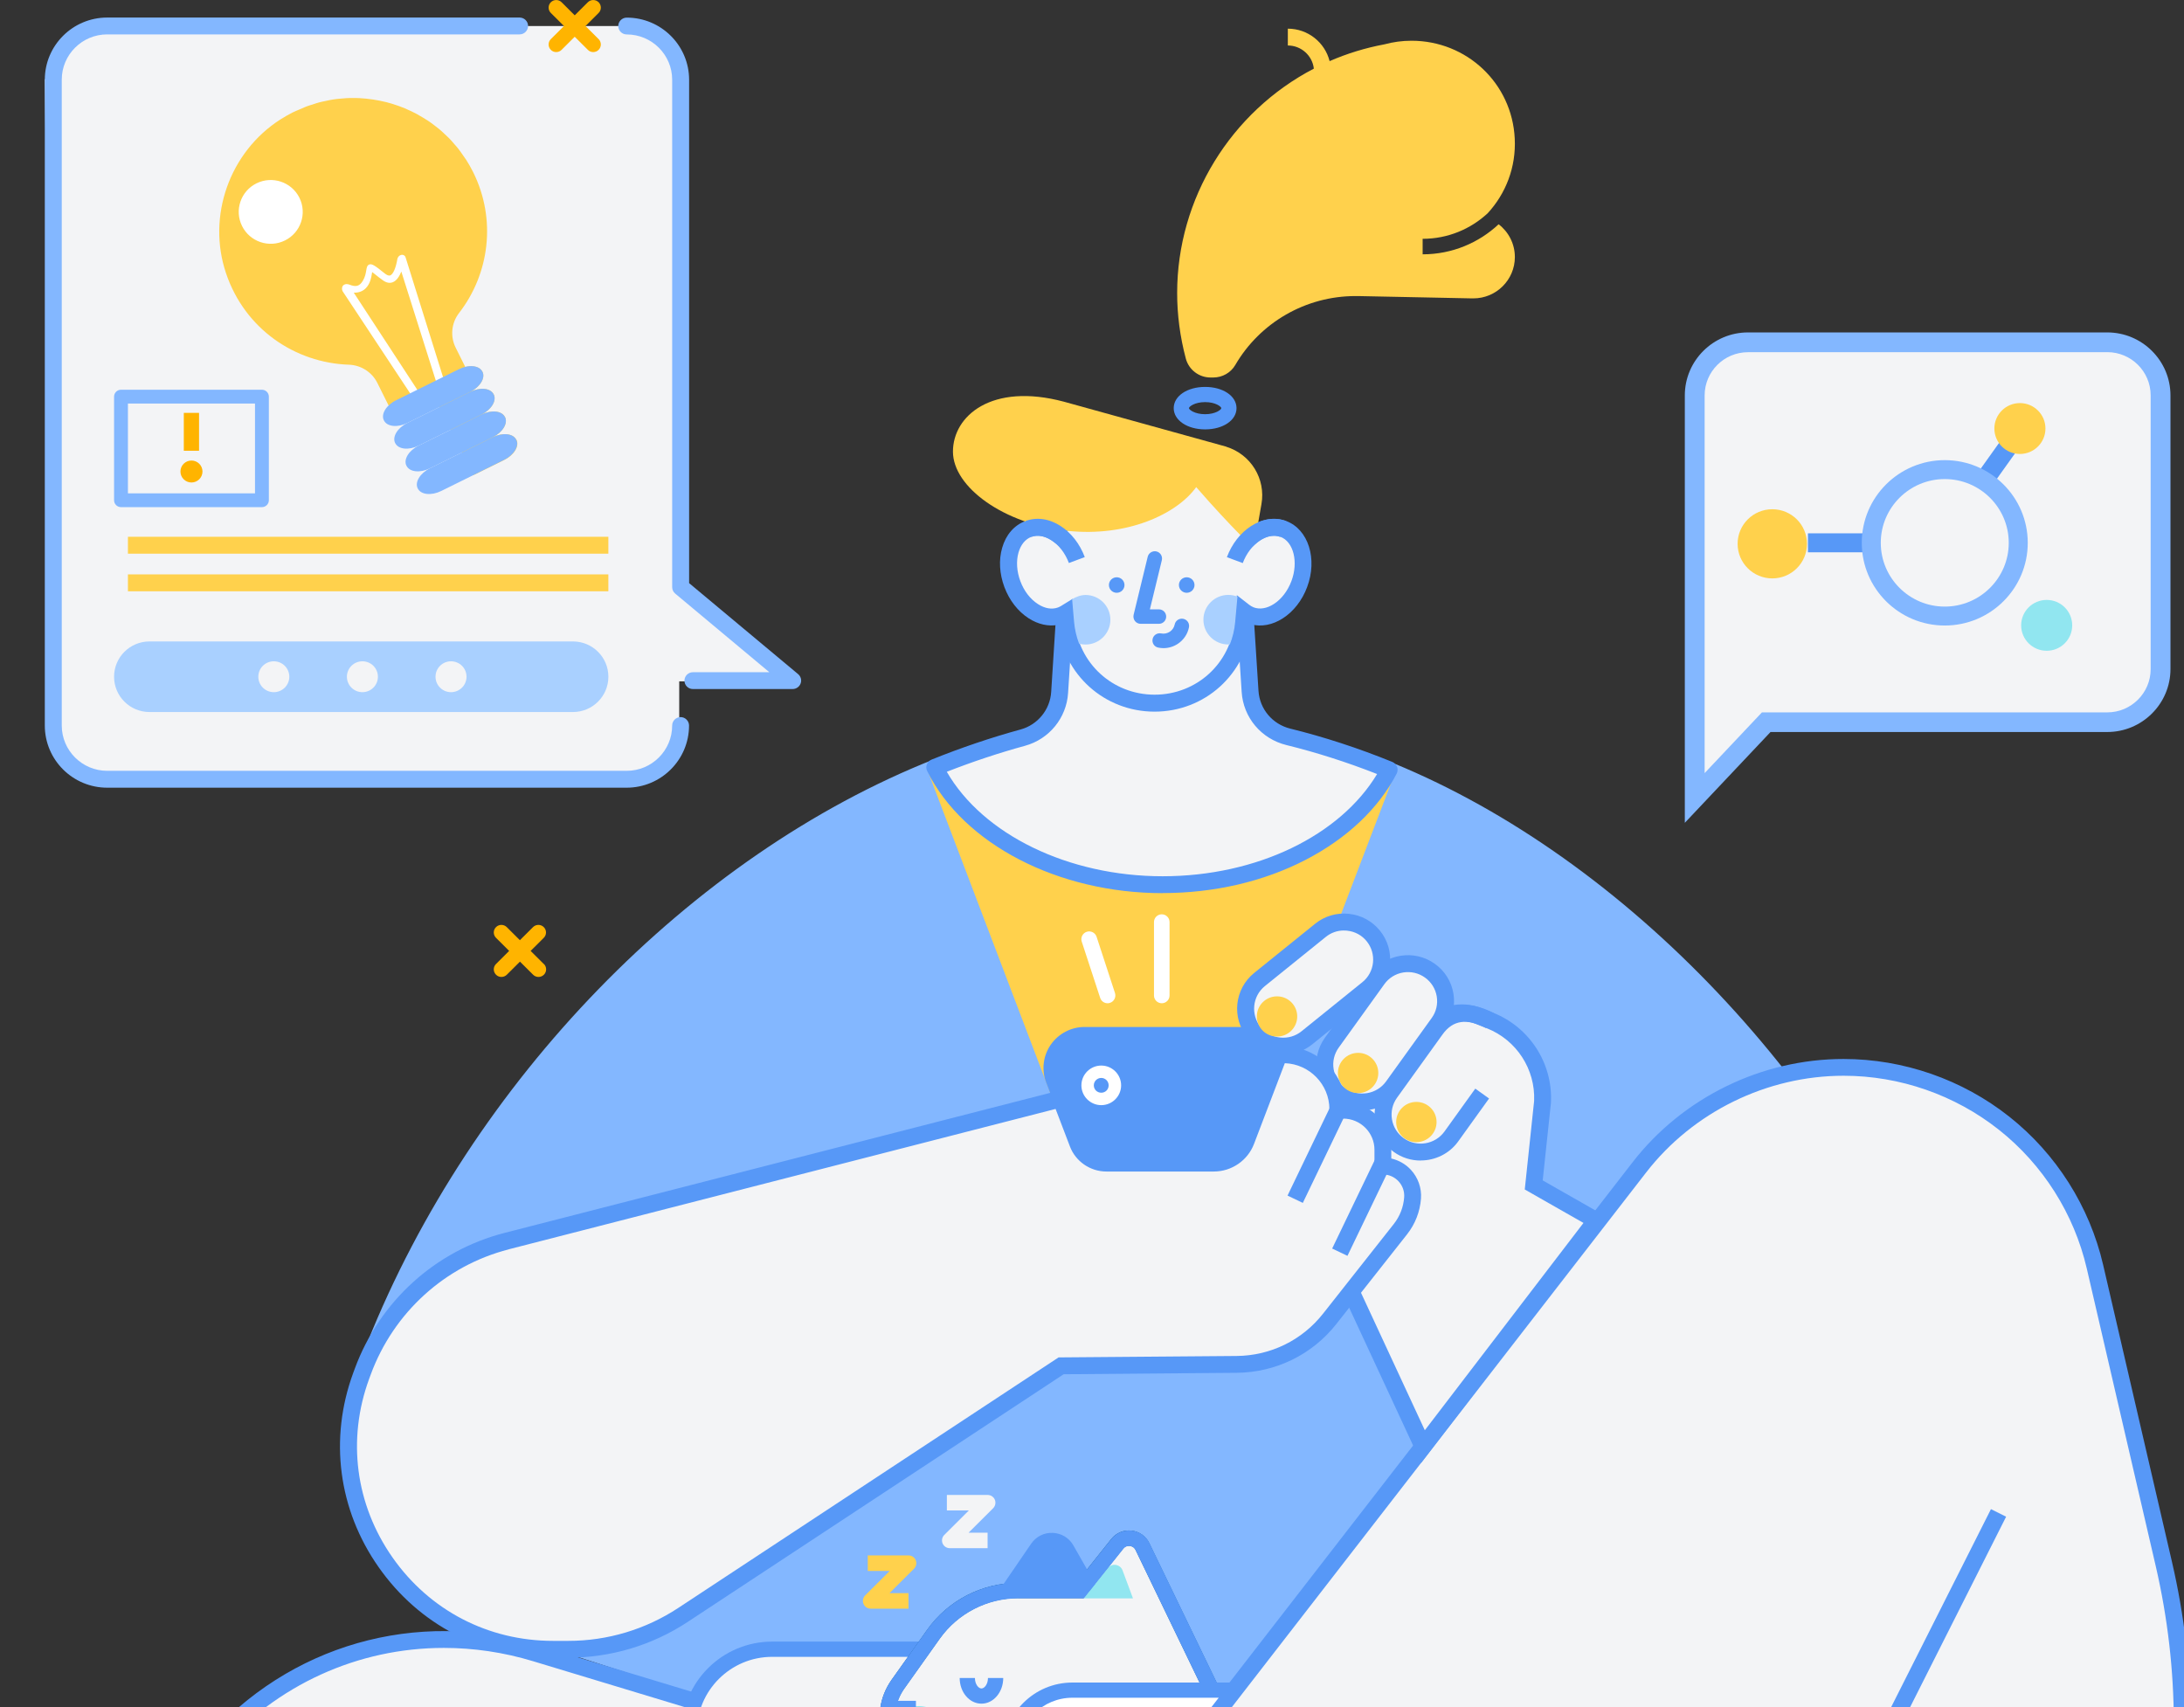 <svg width="87" height="68" viewBox="0 0 87 68" fill="none" xmlns="http://www.w3.org/2000/svg">
<rect x="0" y="0" width="87" height="68" fill="#333333" stroke="none"/>
<g clip-path="url(#clip0_3496_25735)">
<path d="M67.646 31.554V17.359C67.646 17.359 67.769 14.745 67.793 14.672C67.817 14.599 69.055 13.811 69.055 13.811L82.881 13.688C82.881 13.688 85.801 14.303 85.825 14.426C85.849 14.549 86.195 15.56 86.222 15.633C86.248 15.706 86.198 26.23 86.098 26.503C85.998 26.775 85.531 28.229 85.531 28.229C85.531 28.229 84.987 28.844 84.763 28.82C84.54 28.797 80.658 28.747 80.658 28.747L71.63 28.551L69.948 28.97L67.649 31.557L67.646 31.554Z" fill="#F3F4F6"/>
<path d="M27.057 29.014V2.619L26.413 1.535L25.151 1.037H4.053L2.47 1.757L1.787 3.179L2.074 28.365L2.444 30.237L3.432 30.865C3.432 30.865 4.644 31.161 4.744 31.161C4.844 31.161 22.058 30.965 22.628 31.015C23.199 31.064 25.719 30.965 25.869 30.915C26.019 30.865 27.057 29.781 27.057 29.781V29.017V29.014Z" fill="#F3F4F6"/>
<path d="M26.684 27.142H31.556L26.537 22.994L26.684 27.142Z" fill="#F3F4F6"/>
<path d="M22.823 25.552H5.956C5.176 25.552 4.544 26.181 4.544 26.958C4.544 27.735 5.176 28.364 5.956 28.364H22.823C23.603 28.364 24.235 27.735 24.235 26.958C24.235 26.181 23.603 25.552 22.823 25.552Z" fill="#A9D0FF"/>
<path d="M74.65 21.245H72.019V22.001H74.65V21.245Z" fill="#5798F7"/>
<path d="M79.695 17.558L78.638 19.039L79.257 19.478L80.314 17.997L79.695 17.558Z" fill="#5798F7"/>
<path d="M77.47 24.918C75.646 24.918 74.164 23.442 74.164 21.624C74.164 19.807 75.646 18.33 77.47 18.33C79.294 18.33 80.776 19.807 80.776 21.624C80.776 23.442 79.294 24.918 77.47 24.918ZM77.47 19.084C76.064 19.084 74.921 20.223 74.921 21.624C74.921 23.025 76.064 24.164 77.47 24.164C78.876 24.164 80.019 23.025 80.019 21.624C80.019 20.223 78.876 19.084 77.47 19.084Z" fill="#83B7FF"/>
<path d="M70.6 23.041C71.364 23.041 71.982 22.424 71.982 21.663C71.982 20.903 71.364 20.286 70.6 20.286C69.837 20.286 69.218 20.903 69.218 21.663C69.218 22.424 69.837 23.041 70.6 23.041Z" fill="#FFD14C"/>
<path d="M80.463 18.084C81.025 18.084 81.481 17.63 81.481 17.07C81.481 16.511 81.025 16.057 80.463 16.057C79.902 16.057 79.446 16.511 79.446 17.07C79.446 17.63 79.902 18.084 80.463 18.084Z" fill="#FFD14C"/>
<path d="M81.53 25.924C82.092 25.924 82.547 25.471 82.547 24.911C82.547 24.351 82.092 23.898 81.53 23.898C80.969 23.898 80.513 24.351 80.513 24.911C80.513 25.471 80.969 25.924 81.53 25.924Z" fill="#91E6F0"/>
<path d="M21.667 38.401C21.785 38.519 21.785 38.71 21.667 38.828C21.606 38.888 21.53 38.917 21.451 38.917C21.372 38.917 21.296 38.888 21.236 38.828L20.713 38.307L20.19 38.828C20.129 38.888 20.053 38.917 19.974 38.917C19.895 38.917 19.819 38.888 19.759 38.828C19.64 38.71 19.64 38.519 19.759 38.401L20.282 37.88L19.759 37.359C19.64 37.241 19.64 37.05 19.759 36.932C19.877 36.814 20.069 36.814 20.187 36.932L20.71 37.453L21.233 36.932C21.351 36.814 21.543 36.814 21.661 36.932C21.78 37.05 21.78 37.241 21.661 37.359L21.138 37.88L21.661 38.401H21.667Z" fill="#FFB400"/>
<path d="M24.234 21.383H5.096V22.056H24.234V21.383Z" fill="#FFD14C"/>
<path d="M24.234 22.881H5.096V23.554H24.234V22.881Z" fill="#FFD14C"/>
<path d="M10.907 27.573C11.248 27.573 11.525 27.298 11.525 26.958C11.525 26.618 11.248 26.343 10.907 26.343C10.566 26.343 10.29 26.618 10.29 26.958C10.29 27.298 10.566 27.573 10.907 27.573Z" fill="#F3F4F6"/>
<path d="M14.437 27.573C14.778 27.573 15.054 27.298 15.054 26.958C15.054 26.618 14.778 26.343 14.437 26.343C14.096 26.343 13.819 26.618 13.819 26.958C13.819 27.298 14.096 27.573 14.437 27.573Z" fill="#F3F4F6"/>
<path d="M17.966 27.573C18.308 27.573 18.584 27.298 18.584 26.958C18.584 26.618 18.308 26.343 17.966 26.343C17.625 26.343 17.349 26.618 17.349 26.958C17.349 27.298 17.625 27.573 17.966 27.573Z" fill="#F3F4F6"/>
<path d="M10.434 20.202H4.82C4.668 20.202 4.544 20.079 4.544 19.927V15.8C4.544 15.649 4.668 15.525 4.82 15.525H10.434C10.586 15.525 10.71 15.649 10.71 15.8V19.927C10.71 20.079 10.586 20.202 10.434 20.202ZM5.096 19.652H10.158V16.075H5.096V19.652Z" fill="#83B7FF"/>
<path d="M7.627 19.22C7.869 19.22 8.066 19.024 8.066 18.783C8.066 18.541 7.869 18.346 7.627 18.346C7.385 18.346 7.188 18.541 7.188 18.783C7.188 19.024 7.385 19.22 7.627 19.22Z" fill="#FFB400"/>
<path d="M7.929 16.447H7.322V17.956H7.929V16.447Z" fill="#FFB400"/>
<path d="M31.577 27.448H27.601C27.414 27.448 27.265 27.296 27.265 27.113C27.265 26.93 27.417 26.778 27.601 26.778H30.647L26.897 23.646C26.82 23.583 26.776 23.489 26.776 23.389V3.176C26.776 2.181 25.964 1.372 24.965 1.372C24.778 1.372 24.628 1.22 24.628 1.037C24.628 0.854 24.781 0.702 24.965 0.702C26.337 0.702 27.451 1.812 27.451 3.179V23.229L31.793 26.854C31.901 26.945 31.943 27.094 31.893 27.225C31.845 27.359 31.717 27.448 31.575 27.448H31.577Z" fill="#83B7FF"/>
<path d="M24.968 31.378H4.271C2.899 31.378 1.785 30.268 1.785 28.901V3.176C1.785 1.81 2.899 0.699 4.271 0.699H20.699C20.886 0.699 21.036 0.851 21.036 1.034C21.036 1.218 20.883 1.37 20.699 1.37H4.271C3.272 1.37 2.46 2.179 2.46 3.174V28.901C2.46 29.896 3.272 30.706 4.271 30.706H24.965C25.964 30.706 26.776 29.896 26.776 28.901C26.776 28.715 26.928 28.566 27.112 28.566C27.296 28.566 27.448 28.718 27.448 28.901C27.448 30.268 26.334 31.378 24.962 31.378H24.968Z" fill="#83B7FF"/>
<path d="M23.846 1.558C23.964 1.676 23.964 1.867 23.846 1.985C23.788 2.045 23.709 2.074 23.63 2.074C23.551 2.074 23.475 2.045 23.417 1.985L22.894 1.464L22.371 1.985C22.313 2.045 22.234 2.074 22.156 2.074C22.077 2.074 22 2.045 21.943 1.985C21.824 1.867 21.824 1.676 21.943 1.558L22.466 1.037L21.943 0.516C21.824 0.398 21.824 0.207 21.943 0.089C22.061 -0.028 22.253 -0.028 22.371 0.089L22.894 0.61L23.417 0.089C23.535 -0.028 23.727 -0.028 23.846 0.089C23.964 0.207 23.964 0.398 23.846 0.516L23.323 1.037L23.846 1.558Z" fill="#FFB400"/>
<path d="M69.021 65.994L49.165 74.47L22.989 65.994C16.663 65.994 12.292 59.345 14.631 53.487C18.784 43.094 27.491 34.086 37.238 30.234C38.592 32.963 42.145 35.241 46.313 35.241C50.482 35.241 54.127 33.081 55.514 30.405C64.816 34.225 73.354 43.267 77.389 53.506C79.696 59.366 75.357 63.671 69.023 65.991L69.021 65.994Z" fill="#83B7FF"/>
<path d="M55.457 31.08L49.515 46.645H43.018L36.947 30.68L37.501 30.407C38.907 32.657 42.384 34.935 46.311 34.935C50.237 34.935 53.415 33.319 54.897 30.816L55.454 31.083L55.457 31.08Z" fill="#FFD14C"/>
<path d="M86.198 62.301L83.451 50.452C82.374 45.806 78.224 42.518 73.438 42.518C70.253 42.518 67.249 43.989 65.304 46.5L44.805 72.959L21.335 65.857C11.135 62.77 2.068 73.152 6.547 82.791L6.757 83.242C10.581 91.469 18.741 96.665 27.722 96.665H58.768C76.873 96.665 90.272 79.879 86.198 62.304V62.301Z" fill="#F3F4F6"/>
<path d="M58.768 97H27.722C23.246 97 18.889 95.728 15.123 93.321C11.349 90.909 8.35 87.471 6.45 83.384L6.239 82.933C4.111 78.351 4.854 73.14 8.179 69.332C11.506 65.525 16.584 64.069 21.43 65.538L44.676 72.574L65.034 46.299C67.028 43.725 70.169 42.185 73.436 42.185C75.825 42.185 78.172 43.002 80.043 44.485C81.914 45.967 83.239 48.062 83.778 50.382L86.524 62.231C88.49 70.71 86.498 79.479 81.063 86.288C75.625 93.099 67.499 97.003 58.766 97.003L58.768 97ZM17.68 65.645C14.282 65.645 11.028 67.094 8.692 69.77C5.543 73.375 4.839 78.309 6.854 82.648L7.065 83.098C8.912 87.071 11.824 90.409 15.491 92.753C19.146 95.091 23.378 96.327 27.725 96.327H58.771C67.297 96.327 75.231 92.515 80.54 85.866C85.849 79.218 87.791 70.657 85.872 62.377L83.126 50.528C82.621 48.355 81.381 46.394 79.628 45.006C77.877 43.618 75.68 42.853 73.441 42.853C70.385 42.853 67.444 44.294 65.575 46.705L44.931 73.347L21.241 66.177C20.058 65.818 18.863 65.645 17.682 65.645H17.68Z" fill="#5798F7"/>
<path d="M79.31 60.117L63.275 91.924L63.879 92.226L79.914 60.419L79.31 60.117Z" fill="#5798F7"/>
<path d="M36.757 65.7H30.757C28.933 65.7 27.454 67.174 27.454 68.992C27.454 69.955 28.182 70.762 29.141 70.867L29.858 70.945C30.978 71.066 31.956 70.194 31.956 69.07L36.975 70.589L36.757 65.7Z" fill="#F3F4F6"/>
<path d="M30.063 71.257C29.985 71.257 29.906 71.251 29.827 71.243L29.109 71.165C27.992 71.044 27.151 70.11 27.151 68.989C27.151 67.007 28.77 65.394 30.76 65.394H37.049L37.299 70.997L32.224 69.46C32.137 69.932 31.895 70.366 31.53 70.691C31.125 71.052 30.602 71.251 30.063 71.251V71.257ZM30.76 66.001C29.104 66.001 27.759 67.342 27.759 68.992C27.759 69.801 28.368 70.479 29.175 70.565L29.892 70.644C30.339 70.691 30.791 70.547 31.125 70.248C31.462 69.947 31.653 69.518 31.653 69.07V68.662L36.655 70.175L36.468 66.001H30.757H30.76Z" fill="#5798F7"/>
<path d="M48.616 68.038L45.512 61.61C45.32 61.215 44.781 61.154 44.508 61.497L43.023 63.359H40.558C39.215 63.359 37.958 64.009 37.183 65.098L35.769 67.088C34.868 68.358 35.477 70.136 36.973 70.589L44.802 72.959L48.616 68.038Z" fill="#F3F4F6"/>
<path d="M44.915 73.307L36.886 70.877C36.079 70.633 35.459 70.037 35.186 69.243C34.912 68.447 35.036 67.599 35.522 66.912L36.936 64.922C37.767 63.752 39.12 63.055 40.558 63.055H42.876L44.269 61.306C44.463 61.063 44.763 60.937 45.073 60.974C45.383 61.008 45.648 61.196 45.782 61.476L48.968 68.073L44.913 73.304L44.915 73.307ZM40.56 63.66C39.32 63.66 38.15 64.263 37.433 65.273L36.019 67.263C35.646 67.79 35.551 68.439 35.761 69.049C35.972 69.659 36.445 70.115 37.062 70.301L44.689 72.611L48.258 68.002L45.236 61.741C45.173 61.61 45.052 61.584 45.005 61.578C44.957 61.573 44.834 61.573 44.742 61.686L43.165 63.663H40.555L40.56 63.66Z" fill="#004C85"/>
<path d="M40.169 63.359L41.33 61.662C41.617 61.243 42.245 61.27 42.495 61.709L43.435 63.359" fill="#5798F7"/>
<path d="M40.418 63.529L39.916 63.189L41.078 61.492C41.273 61.209 41.593 61.047 41.937 61.063C42.282 61.076 42.589 61.264 42.757 61.56L43.698 63.21L43.17 63.508L42.229 61.859C42.163 61.741 42.045 61.67 41.911 61.665C41.777 61.66 41.654 61.72 41.577 61.832L40.416 63.529H40.418Z" fill="#5798F7"/>
<path d="M39.094 67.866C38.615 67.866 38.229 67.408 38.229 66.845H38.836C38.836 67.083 38.973 67.261 39.096 67.261C39.22 67.261 39.356 67.083 39.356 66.845H39.964C39.964 67.408 39.575 67.866 39.099 67.866H39.094Z" fill="#5798F7"/>
<path d="M36.597 70.393C37.27 70.393 37.816 69.849 37.816 69.178C37.816 68.507 37.27 67.963 36.597 67.963C35.923 67.963 35.377 68.507 35.377 69.178C35.377 69.849 35.923 70.393 36.597 70.393Z" fill="#91E6F0"/>
<path d="M43.16 63.673L44.129 62.464C44.295 62.257 44.626 62.309 44.718 62.558L45.133 63.673H43.16Z" fill="#91E6F0"/>
<path d="M36.486 67.753H35.377V68.358H36.486V67.753Z" fill="#5798F7"/>
<path d="M44.918 73.318L36.884 70.888C36.074 70.642 35.454 70.045 35.181 69.249C34.907 68.453 35.031 67.599 35.517 66.913L36.931 64.923C37.764 63.752 39.12 63.053 40.56 63.053H42.876L44.269 61.306C44.463 61.063 44.766 60.937 45.078 60.971C45.391 61.005 45.657 61.194 45.793 61.477L48.981 68.081L44.921 73.32L44.918 73.318ZM40.56 63.671C39.323 63.671 38.156 64.273 37.438 65.281L36.024 67.272C35.654 67.795 35.559 68.442 35.767 69.05C35.974 69.657 36.447 70.11 37.065 70.299L44.689 72.606L48.253 68.005L45.233 61.746C45.173 61.618 45.055 61.592 45.01 61.587C44.963 61.581 44.844 61.581 44.755 61.691L43.175 63.671H40.56Z" fill="#5798F7"/>
<path d="M44.805 72.959L49.167 67.329H42.721C41.367 67.329 40.269 68.424 40.269 69.772C40.269 70.849 40.975 71.799 42.008 72.111L44.807 72.956L44.805 72.959Z" fill="white"/>
<path d="M44.915 73.307L41.916 72.399C40.747 72.045 39.961 70.99 39.961 69.772C39.961 68.259 41.196 67.025 42.718 67.025H49.782L44.915 73.305V73.307ZM42.718 67.63C41.533 67.63 40.568 68.591 40.568 69.772C40.568 70.723 41.18 71.545 42.092 71.823L44.692 72.608L48.547 67.63H42.718Z" fill="#5798F7"/>
<path d="M36.19 64.082H34.684C34.557 64.082 34.444 64.006 34.397 63.891C34.35 63.776 34.376 63.642 34.465 63.553L35.443 62.579H34.568V61.961H36.192C36.318 61.961 36.431 62.037 36.479 62.152C36.526 62.267 36.5 62.401 36.41 62.49L35.433 63.464H36.19V64.082Z" fill="#FFD14C"/>
<path d="M39.341 61.673H37.835C37.709 61.673 37.596 61.597 37.548 61.482C37.501 61.366 37.527 61.233 37.617 61.144L38.594 60.17H37.719V59.552H39.343C39.47 59.552 39.583 59.628 39.63 59.743C39.677 59.858 39.651 59.992 39.562 60.081L38.584 61.055H39.341V61.673Z" fill="#F3F4F6"/>
<path d="M58.886 40.47L59.357 40.656C60.671 41.18 61.509 42.473 61.446 43.882L61.097 47.203L63.58 48.617L56.687 57.624L53.026 49.732C52.158 47.865 52.511 45.663 53.914 44.152L56.934 40.907C57.433 40.371 58.211 40.195 58.892 40.468L58.886 40.47Z" fill="#F3F4F6"/>
<path d="M56.613 58.274L52.715 49.876C51.788 47.878 52.158 45.542 53.662 43.927L56.681 40.682C57.27 40.048 58.208 39.839 59.013 40.158L59.483 40.344C60.928 40.92 61.853 42.348 61.783 43.9V43.921L61.454 47.022L64.08 48.517L56.613 58.274ZM58.235 40.682C57.84 40.682 57.454 40.842 57.178 41.138L54.158 44.382C52.842 45.796 52.518 47.841 53.331 49.591L56.758 56.975L63.078 48.716L60.739 47.383L61.112 43.856C61.165 42.594 60.413 41.434 59.236 40.965L58.766 40.779C58.595 40.711 58.416 40.677 58.237 40.677L58.235 40.682Z" fill="#5798F7"/>
<path d="M56.589 46.231C56.219 46.231 55.846 46.121 55.522 45.888C55.123 45.603 54.86 45.181 54.781 44.699C54.702 44.217 54.815 43.733 55.102 43.335L56.918 40.811C57.528 39.965 58.45 39.805 59.514 40.36L59.202 40.957C58.432 40.554 57.88 40.633 57.467 41.203L55.651 43.728C55.47 43.979 55.399 44.285 55.449 44.589C55.499 44.893 55.667 45.163 55.919 45.341C56.44 45.713 57.167 45.592 57.541 45.074L58.768 43.366L59.317 43.759L58.09 45.466C57.733 45.964 57.167 46.228 56.595 46.228L56.589 46.231Z" fill="#5798F7"/>
<path d="M56.421 45.498C56.866 45.498 57.226 45.139 57.226 44.697C57.226 44.254 56.866 43.895 56.421 43.895C55.977 43.895 55.617 44.254 55.617 44.697C55.617 45.139 55.977 45.498 56.421 45.498Z" fill="#FFD14C"/>
<path d="M54.704 37.284L54.703 37.282C54.182 36.641 53.238 36.543 52.596 37.062L50.172 39.019C49.53 39.538 49.431 40.478 49.952 41.119L49.954 41.121C50.475 41.761 51.418 41.859 52.061 41.34L54.484 39.383C55.127 38.864 55.225 37.924 54.704 37.284Z" fill="#F3F4F6"/>
<path d="M51.12 42.01C51.055 42.01 50.992 42.007 50.926 41.999C50.437 41.949 49.998 41.711 49.691 41.331C49.052 40.548 49.173 39.394 49.961 38.757L52.385 36.801C52.766 36.492 53.244 36.351 53.733 36.403C54.221 36.453 54.66 36.691 54.968 37.071C55.607 37.854 55.486 39.009 54.697 39.645L52.274 41.601C51.943 41.868 51.541 42.01 51.12 42.01ZM53.538 37.066C53.273 37.066 53.018 37.155 52.81 37.325L50.387 39.281C49.89 39.682 49.814 40.412 50.216 40.91C50.411 41.151 50.689 41.3 50.997 41.331C51.304 41.363 51.609 41.274 51.848 41.08L54.272 39.124C54.768 38.723 54.844 37.993 54.442 37.495C54.248 37.254 53.969 37.105 53.662 37.074C53.62 37.068 53.58 37.068 53.538 37.068V37.066Z" fill="#5798F7"/>
<path d="M50.871 41.292C51.315 41.292 51.675 40.933 51.675 40.491C51.675 40.048 51.315 39.69 50.871 39.69C50.426 39.69 50.066 40.048 50.066 40.491C50.066 40.933 50.426 41.292 50.871 41.292Z" fill="#FFD14C"/>
<path d="M56.959 38.666L56.957 38.665C56.285 38.184 55.349 38.338 54.867 39.008L53.049 41.533C52.566 42.203 52.721 43.136 53.393 43.616L53.395 43.618C54.067 44.098 55.003 43.945 55.485 43.275L57.304 40.749C57.786 40.079 57.632 39.147 56.959 38.666Z" fill="#F3F4F6"/>
<path d="M54.269 44.233C53.898 44.233 53.525 44.123 53.202 43.89C52.379 43.301 52.19 42.157 52.779 41.337L54.595 38.813C54.881 38.415 55.304 38.153 55.788 38.074C56.271 37.996 56.758 38.108 57.157 38.394C57.556 38.679 57.819 39.101 57.898 39.583C57.977 40.064 57.864 40.549 57.578 40.947L55.761 43.471C55.404 43.969 54.839 44.233 54.266 44.233H54.269ZM53.593 43.345C54.114 43.717 54.842 43.597 55.215 43.078L57.031 40.554C57.212 40.303 57.283 39.996 57.233 39.693C57.183 39.389 57.015 39.119 56.763 38.941C56.511 38.76 56.203 38.69 55.898 38.739C55.593 38.789 55.323 38.957 55.144 39.208L53.328 41.732C53.147 41.984 53.075 42.29 53.126 42.594C53.175 42.898 53.344 43.167 53.596 43.345H53.593Z" fill="#5798F7"/>
<path d="M54.101 43.544C54.545 43.544 54.905 43.185 54.905 42.743C54.905 42.3 54.545 41.941 54.101 41.941C53.656 41.941 53.296 42.3 53.296 42.743C53.296 43.185 53.656 43.544 54.101 43.544Z" fill="#FFD14C"/>
<path d="M50.857 43.126L49.514 46.645H43.018L41.675 43.126C41.483 42.623 41.551 42.06 41.856 41.617C42.163 41.175 42.668 40.91 43.207 40.91H49.322C49.861 40.91 50.366 41.175 50.673 41.617C50.981 42.06 51.049 42.623 50.857 43.126Z" fill="#5798F7"/>
<path d="M43.869 44.024C43.433 44.024 43.078 43.67 43.078 43.236C43.078 42.801 43.433 42.447 43.869 42.447C44.305 42.447 44.66 42.801 44.66 43.236C44.66 43.67 44.305 44.024 43.869 44.024ZM43.869 42.94C43.706 42.94 43.572 43.071 43.572 43.236C43.572 43.4 43.704 43.529 43.869 43.529C44.035 43.529 44.163 43.398 44.163 43.236C44.163 43.073 44.032 42.94 43.869 42.94Z" fill="white"/>
<path d="M46.279 39.965C46.108 39.965 45.969 39.826 45.969 39.656V36.731C45.969 36.561 46.108 36.422 46.279 36.422C46.45 36.422 46.589 36.561 46.589 36.731V39.656C46.589 39.826 46.45 39.965 46.279 39.965Z" fill="white"/>
<path d="M44.119 39.965C43.987 39.965 43.867 39.881 43.825 39.75L43.091 37.509C43.039 37.346 43.128 37.171 43.291 37.118C43.454 37.066 43.63 37.155 43.683 37.317L44.416 39.559C44.468 39.721 44.379 39.897 44.216 39.949C44.184 39.96 44.153 39.965 44.119 39.965Z" fill="white"/>
<path d="M20.182 49.444C27.612 47.538 42.256 43.778 42.256 43.778L42.934 45.556C43.112 46.024 43.564 46.336 44.069 46.336H48.353C48.923 46.336 49.433 45.985 49.635 45.456L50.947 42.02H51.112C52.316 42.02 53.294 42.995 53.294 44.194V44.228H53.504C54.377 44.228 55.086 44.935 55.086 45.804V46.454C55.777 46.454 56.321 47.04 56.269 47.726C56.235 48.179 56.066 48.611 55.785 48.968L52.968 52.539C52.072 53.673 50.708 54.341 49.26 54.354L42.269 54.412L27.207 64.333C25.851 65.226 24.261 65.703 22.637 65.703H22.027C16.374 65.703 12.442 60.099 14.387 54.81L14.447 54.645C15.401 52.052 17.538 50.122 20.177 49.447L20.182 49.444Z" fill="#F3F4F6"/>
<path d="M22.639 66.038H22.029C19.222 66.038 16.691 64.723 15.083 62.429C13.475 60.138 13.107 57.315 14.071 54.689L14.132 54.524C15.117 51.842 17.346 49.821 20.095 49.114L42.46 43.374L43.246 45.432C43.375 45.77 43.703 45.995 44.066 45.995H48.35C48.776 45.995 49.165 45.728 49.315 45.333L50.71 41.68H51.109C52.397 41.68 53.462 42.646 53.611 43.89C54.621 43.947 55.422 44.78 55.422 45.799V46.15C55.719 46.218 55.993 46.372 56.203 46.6C56.489 46.909 56.636 47.328 56.605 47.747C56.566 48.268 56.374 48.76 56.05 49.171L53.233 52.743C52.269 53.966 50.82 54.673 49.262 54.686L42.371 54.744L27.393 64.611C25.977 65.543 24.331 66.035 22.636 66.035L22.639 66.038ZM20.266 49.769C17.732 50.418 15.677 52.285 14.768 54.757L14.707 54.922C13.819 57.339 14.158 59.934 15.637 62.044C17.117 64.155 19.448 65.365 22.029 65.365H22.639C24.203 65.365 25.719 64.909 27.023 64.05L42.169 54.073L49.259 54.016C50.613 54.005 51.869 53.39 52.705 52.329L55.522 48.758C55.764 48.451 55.906 48.085 55.935 47.697C55.953 47.459 55.872 47.231 55.711 47.058C55.548 46.883 55.328 46.786 55.089 46.786H54.752V45.801C54.752 45.118 54.195 44.56 53.506 44.56H52.957V44.188C52.957 43.199 52.166 42.387 51.181 42.353L49.953 45.571C49.703 46.228 49.062 46.668 48.355 46.668H44.071C43.43 46.668 42.847 46.267 42.621 45.67L42.05 44.175L20.268 49.766L20.266 49.769Z" fill="#5798F7"/>
<path d="M52.994 44.083L51.289 47.627L51.898 47.918L53.603 44.373L52.994 44.083Z" fill="#5798F7"/>
<path d="M54.772 46.192L53.067 49.736L53.676 50.027L55.381 46.483L54.772 46.192Z" fill="#5798F7"/>
<path d="M55.336 30.664C53.948 33.34 50.432 35.241 46.311 35.241C42.19 35.241 38.589 33.295 37.238 30.567C38.4 30.098 39.569 29.7 40.744 29.381C41.567 29.155 42.156 28.433 42.211 27.584L42.447 23.879H49.562L49.796 27.54C49.851 28.409 50.468 29.142 51.317 29.352C52.663 29.682 54.006 30.124 55.336 30.664Z" fill="#F3F4F6"/>
<path d="M46.313 35.579C42.148 35.579 38.379 33.626 36.936 30.719C36.894 30.635 36.889 30.538 36.923 30.449C36.957 30.36 37.025 30.292 37.112 30.258C38.287 29.784 39.48 29.381 40.655 29.059C41.338 28.873 41.83 28.27 41.874 27.564L42.111 23.858C42.121 23.68 42.269 23.544 42.447 23.544H49.562C49.74 23.544 49.888 23.683 49.898 23.858L50.132 27.519C50.179 28.244 50.686 28.849 51.399 29.025C52.742 29.355 54.111 29.802 55.464 30.352C55.551 30.389 55.619 30.46 55.654 30.546C55.685 30.635 55.68 30.732 55.638 30.816C54.915 32.211 53.659 33.398 52.006 34.254C50.332 35.121 48.363 35.576 46.313 35.576V35.579ZM37.714 30.742C39.159 33.246 42.555 34.906 46.313 34.906C50.071 34.906 53.383 33.282 54.857 30.834C53.651 30.36 52.437 29.973 51.241 29.679C50.242 29.433 49.527 28.582 49.462 27.564L49.246 24.217H42.765L42.547 27.608C42.484 28.6 41.795 29.444 40.834 29.708C39.801 29.991 38.752 30.339 37.714 30.745V30.742Z" fill="#5798F7"/>
<path d="M51.759 23.271C51.401 24.222 50.537 24.777 49.827 24.512C49.727 24.476 49.635 24.423 49.554 24.358L49.517 24.793C49.359 26.613 47.832 28.011 45.998 28.011C44.163 28.011 42.636 26.613 42.479 24.793L42.447 24.421C42.389 24.457 42.329 24.486 42.263 24.51C41.554 24.774 40.689 24.219 40.332 23.269C39.974 22.318 40.258 21.334 40.968 21.069C41.362 20.922 41.801 21.027 42.177 21.312L42.245 20.022C42.274 19.466 42.736 19.032 43.294 19.032H48.694C49.254 19.032 49.717 19.469 49.743 20.027L49.809 21.399C50.206 21.051 50.692 20.909 51.123 21.069C51.832 21.334 52.116 22.321 51.759 23.269V23.271Z" fill="#F3F4F6"/>
<path d="M45.995 28.349C43.995 28.349 42.353 26.867 42.145 24.892C41.764 24.963 41.357 24.874 40.978 24.631C40.552 24.358 40.208 23.916 40.011 23.389C39.814 22.863 39.78 22.305 39.922 21.821C40.071 21.3 40.4 20.923 40.847 20.755C41.17 20.635 41.525 20.64 41.867 20.763L41.906 20.004C41.945 19.27 42.552 18.694 43.291 18.694H48.692C49.433 18.694 50.043 19.273 50.077 20.012L50.114 20.805C50.487 20.643 50.881 20.622 51.236 20.755C52.119 21.085 52.492 22.266 52.069 23.389C51.872 23.916 51.528 24.358 51.102 24.631C50.692 24.895 50.25 24.979 49.84 24.872C49.646 26.856 47.998 28.349 45.99 28.349H45.995ZM42.734 23.848L42.813 24.764C42.957 26.424 44.324 27.673 45.995 27.673C47.667 27.673 49.036 26.422 49.178 24.764L49.27 23.709L49.761 24.091C49.817 24.136 49.88 24.17 49.945 24.196C50.184 24.285 50.468 24.238 50.742 24.062C51.047 23.866 51.294 23.544 51.443 23.151C51.73 22.389 51.53 21.58 51.005 21.384C50.71 21.274 50.347 21.373 50.032 21.651L49.507 22.114L49.407 20.043C49.388 19.663 49.075 19.367 48.694 19.367H43.294C42.915 19.367 42.602 19.663 42.581 20.04L42.479 21.968L41.972 21.583C41.675 21.357 41.354 21.287 41.086 21.386C40.844 21.475 40.663 21.698 40.573 22.007C40.474 22.352 40.5 22.761 40.647 23.154C40.794 23.547 41.044 23.871 41.349 24.065C41.622 24.241 41.903 24.288 42.145 24.199C42.187 24.183 42.229 24.162 42.269 24.138L42.736 23.85L42.734 23.848Z" fill="#5798F7"/>
<path d="M60.345 10.239C60.345 11.147 59.604 11.886 58.692 11.886H58.629L54.106 11.794C54.069 11.794 54.032 11.794 53.993 11.794C52.008 11.794 50.19 12.852 49.207 14.541C49.026 14.85 48.692 15.038 48.332 15.038H48.221C47.761 15.038 47.357 14.729 47.238 14.287C47.005 13.41 46.892 12.532 46.892 11.674C46.892 7.898 49.039 4.451 52.337 2.734C52.279 2.215 51.835 1.812 51.301 1.812V1.142C52.103 1.142 52.779 1.692 52.965 2.435C53.654 2.134 54.387 1.909 55.154 1.765C55.496 1.673 55.853 1.623 56.224 1.623C58.432 1.621 60.232 3.32 60.34 5.517C60.398 6.664 59.98 7.714 59.265 8.492C58.584 9.126 57.672 9.513 56.671 9.513V10.131C57.84 10.131 58.905 9.676 59.698 8.934C60.093 9.236 60.345 9.71 60.345 10.241V10.239Z" fill="#FFD14C"/>
<path d="M48.006 17.105C47.294 17.105 46.755 16.741 46.755 16.259C46.755 15.777 47.291 15.413 48.006 15.413C48.721 15.413 49.257 15.777 49.257 16.259C49.257 16.741 48.721 17.105 48.006 17.105ZM48.006 16.018C47.591 16.018 47.362 16.199 47.362 16.259C47.362 16.319 47.591 16.5 48.006 16.5C48.421 16.5 48.65 16.319 48.65 16.259C48.65 16.199 48.421 16.018 48.006 16.018Z" fill="#5798F7"/>
<path d="M48.847 17.796C49.827 18.097 50.429 19.076 50.25 20.082L50.069 21.113C50.016 21.422 49.635 21.543 49.414 21.318C48.994 20.891 48.361 20.223 47.651 19.404C46.876 20.485 44.899 21.394 42.537 21.148C40.003 20.886 37.961 19.409 37.961 17.99C37.961 16.57 39.496 15.232 42.382 16.002L48.849 17.793L48.847 17.796Z" fill="#FFD14C"/>
<path d="M49.507 22.431L48.873 22.195C49.07 21.669 49.414 21.226 49.84 20.954C50.298 20.661 50.794 20.59 51.238 20.758L51.002 21.389C50.763 21.3 50.479 21.347 50.206 21.522C49.901 21.719 49.651 22.041 49.504 22.433L49.507 22.431Z" fill="#5798F7"/>
<path d="M42.581 22.431C42.434 22.038 42.184 21.713 41.88 21.52C41.606 21.344 41.325 21.297 41.083 21.386L40.847 20.755C41.294 20.59 41.79 20.658 42.245 20.951C42.671 21.224 43.015 21.666 43.212 22.192L42.579 22.428L42.581 22.431Z" fill="#5798F7"/>
<path d="M44.232 24.688C44.232 25.233 43.788 25.675 43.241 25.675C43.154 25.675 43.068 25.665 42.986 25.641C42.881 25.366 42.813 25.073 42.786 24.774L42.708 23.868C42.857 23.779 43.054 23.701 43.241 23.701C43.788 23.701 44.232 24.143 44.232 24.688Z" fill="#A9D0FF"/>
<path d="M49.294 23.766L49.204 24.769C49.178 25.081 49.104 25.385 48.991 25.673C48.97 25.673 48.949 25.673 48.928 25.673C48.382 25.673 47.938 25.23 47.938 24.685C47.938 24.141 48.382 23.698 48.928 23.698C49.052 23.698 49.183 23.724 49.291 23.764L49.294 23.766Z" fill="#A9D0FF"/>
<path d="M46.169 24.85H45.441C45.351 24.85 45.267 24.811 45.212 24.741C45.157 24.67 45.139 24.581 45.157 24.494L45.719 22.18C45.756 22.025 45.914 21.931 46.069 21.967C46.224 22.004 46.319 22.161 46.282 22.316L45.806 24.274H46.166C46.326 24.274 46.455 24.403 46.455 24.562C46.455 24.722 46.326 24.85 46.166 24.85H46.169Z" fill="#5798F7"/>
<path d="M46.347 25.819C46.279 25.819 46.208 25.811 46.14 25.798C45.982 25.767 45.882 25.615 45.914 25.458C45.945 25.301 46.098 25.201 46.255 25.233C46.502 25.282 46.744 25.123 46.794 24.877C46.826 24.719 46.978 24.62 47.136 24.651C47.294 24.683 47.394 24.835 47.362 24.992C47.307 25.261 47.149 25.494 46.92 25.646C46.75 25.759 46.55 25.819 46.35 25.819H46.347Z" fill="#5798F7"/>
<path d="M44.484 23.614C44.655 23.614 44.794 23.476 44.794 23.305C44.794 23.134 44.655 22.996 44.484 22.996C44.313 22.996 44.174 23.134 44.174 23.305C44.174 23.476 44.313 23.614 44.484 23.614Z" fill="#5798F7"/>
<path d="M47.272 23.614C47.444 23.614 47.583 23.476 47.583 23.305C47.583 23.134 47.444 22.996 47.272 22.996C47.101 22.996 46.962 23.134 46.962 23.305C46.962 23.476 47.101 23.614 47.272 23.614Z" fill="#5798F7"/>
<path d="M20.568 17.521L20.563 17.513C20.439 17.267 20.021 17.222 19.63 17.416C20.021 17.222 20.239 16.866 20.119 16.617L20.113 16.61C19.99 16.363 19.572 16.319 19.18 16.513C19.572 16.319 19.79 15.963 19.669 15.714L19.664 15.706C19.54 15.46 19.122 15.416 18.731 15.609C19.122 15.416 19.341 15.059 19.22 14.811L19.215 14.803C19.117 14.609 18.839 14.544 18.534 14.617L18.153 13.852C17.929 13.405 17.979 12.868 18.284 12.472C19.496 10.912 19.785 8.741 18.847 6.855C18.762 6.685 18.668 6.52 18.568 6.363C18.534 6.311 18.497 6.264 18.463 6.214C18.392 6.112 18.324 6.01 18.247 5.913C18.203 5.855 18.153 5.803 18.105 5.748C18.035 5.664 17.963 5.583 17.887 5.504C17.832 5.449 17.774 5.4 17.719 5.345C17.643 5.274 17.569 5.203 17.49 5.138C17.43 5.088 17.367 5.041 17.304 4.994C17.225 4.933 17.146 4.873 17.062 4.818C16.996 4.774 16.925 4.732 16.857 4.69C16.773 4.64 16.692 4.59 16.605 4.543C16.534 4.504 16.46 4.47 16.387 4.433C16.3 4.391 16.216 4.352 16.126 4.315C16.05 4.284 15.971 4.255 15.895 4.226C15.806 4.195 15.719 4.164 15.63 4.137C15.551 4.114 15.469 4.09 15.388 4.069C15.299 4.046 15.207 4.027 15.115 4.009C15.03 3.993 14.949 3.978 14.865 3.965C14.773 3.951 14.681 3.941 14.589 3.93C14.505 3.923 14.418 3.915 14.334 3.91C14.242 3.904 14.15 3.904 14.058 3.904C13.971 3.904 13.885 3.904 13.798 3.91C13.706 3.915 13.614 3.925 13.522 3.933C13.435 3.941 13.346 3.949 13.259 3.965C13.167 3.978 13.075 3.999 12.983 4.02C12.896 4.038 12.81 4.054 12.723 4.077C12.631 4.101 12.539 4.132 12.447 4.164C12.363 4.19 12.276 4.213 12.192 4.247C12.098 4.284 12.005 4.329 11.911 4.368C11.832 4.402 11.751 4.433 11.674 4.473H11.669C11.501 4.562 11.333 4.653 11.17 4.758C9.146 6.054 8.237 8.613 9.004 10.885C9.758 13.122 11.769 14.457 13.898 14.528C14.381 14.544 14.818 14.824 15.033 15.256L15.693 16.581L17.299 15.787L18.862 18.927L20.087 18.322C20.479 18.128 20.697 17.772 20.576 17.523L20.568 17.521Z" fill="#FFD14C"/>
<path d="M15.914 10.318C15.869 10.579 15.777 10.962 15.58 11.045C15.483 11.087 15.375 11.035 15.286 10.962C14.442 10.281 14.833 10.71 14.521 11.231C14.339 11.533 14.119 11.501 13.895 11.417C13.693 11.352 13.69 11.501 13.716 11.556L16.692 16.057L17.727 15.547L16.084 10.291C16.069 10.21 15.956 10.207 15.914 10.318ZM17.493 15.303L16.652 15.72L13.919 11.543C13.919 11.543 14.326 11.705 14.571 11.362C14.755 11.108 14.718 10.773 14.786 10.747C14.852 10.721 14.983 10.883 15.317 11.114C15.806 11.451 15.99 10.545 15.99 10.545L17.493 15.306V15.303Z" fill="white"/>
<path d="M16.663 16.16L13.648 11.601C13.614 11.533 13.611 11.438 13.666 11.375C13.703 11.333 13.78 11.291 13.921 11.339C14.15 11.428 14.308 11.428 14.452 11.189C14.547 11.032 14.571 10.883 14.589 10.773C14.607 10.663 14.623 10.571 14.707 10.537C14.81 10.498 14.92 10.564 15.335 10.899C15.396 10.946 15.48 10.998 15.546 10.97C15.664 10.92 15.769 10.679 15.832 10.304L15.837 10.289C15.877 10.187 15.963 10.145 16.029 10.15C16.098 10.155 16.15 10.205 16.163 10.273L17.824 15.583L16.663 16.157V16.16ZM16.631 15.816L16.718 15.95L17.625 15.502L17.577 15.35L16.631 15.819V15.816ZM14.092 11.658L16.678 15.612L17.391 15.259L15.987 10.818C15.921 10.983 15.814 11.174 15.648 11.242C15.527 11.289 15.401 11.268 15.267 11.176C15.128 11.079 15.023 10.993 14.944 10.93C14.902 10.896 14.857 10.86 14.825 10.838C14.82 10.86 14.818 10.886 14.812 10.912C14.791 11.043 14.757 11.239 14.634 11.407C14.481 11.619 14.261 11.666 14.09 11.658H14.092ZM13.785 11.485C13.785 11.485 13.785 11.509 13.787 11.517L15.533 14.156L13.785 11.483V11.485ZM16.003 10.317L16.261 11.137L16.003 10.315V10.317Z" fill="white"/>
<path d="M11.927 7.877C12.239 8.505 11.982 9.267 11.351 9.579C10.72 9.891 9.956 9.634 9.643 9.005C9.33 8.377 9.588 7.615 10.218 7.303C10.849 6.992 11.614 7.248 11.927 7.877Z" fill="white"/>
<path d="M18.733 15.61L16.229 16.848C15.837 17.042 15.419 17 15.296 16.751L15.291 16.743C15.167 16.497 15.385 16.138 15.777 15.945L18.282 14.706C18.673 14.512 19.091 14.554 19.215 14.803L19.22 14.811C19.343 15.057 19.125 15.416 18.733 15.61Z" fill="#83B7FF"/>
<path d="M19.183 16.513L16.678 17.751C16.287 17.945 15.869 17.903 15.745 17.654L15.74 17.647C15.617 17.401 15.835 17.042 16.226 16.848L18.731 15.609C19.122 15.416 19.54 15.457 19.664 15.706L19.669 15.714C19.793 15.96 19.575 16.319 19.183 16.513Z" fill="#83B7FF"/>
<path d="M19.632 17.416L17.128 18.655C16.736 18.849 16.318 18.807 16.195 18.558L16.189 18.55C16.066 18.304 16.284 17.945 16.676 17.751L19.18 16.513C19.572 16.319 19.99 16.361 20.113 16.61L20.119 16.617C20.242 16.864 20.024 17.222 19.632 17.416Z" fill="#83B7FF"/>
<path d="M20.082 18.32L17.577 19.558C17.186 19.752 16.768 19.71 16.644 19.462L16.639 19.454C16.515 19.208 16.734 18.849 17.125 18.655L19.63 17.416C20.021 17.223 20.439 17.265 20.563 17.513L20.568 17.521C20.692 17.767 20.474 18.126 20.082 18.32Z" fill="#83B7FF"/>
<path d="M67.115 32.777V15.751C67.115 14.368 68.245 13.242 69.633 13.242H83.943C85.331 13.242 86.461 14.368 86.461 15.751V26.652C86.461 28.035 85.331 29.16 83.943 29.16H70.529L67.118 32.774L67.115 32.777ZM69.633 14.03C68.679 14.03 67.904 14.803 67.904 15.753V30.797L70.187 28.378H83.943C84.897 28.378 85.672 27.605 85.672 26.654V15.751C85.672 14.8 84.897 14.028 83.943 14.028H69.633V14.03Z" fill="#83B7FF"/>
</g>
<defs>
<clipPath id="clip0_3496_25735">
<rect width="87" height="68" fill="white"/>
</clipPath>
</defs>
</svg>
